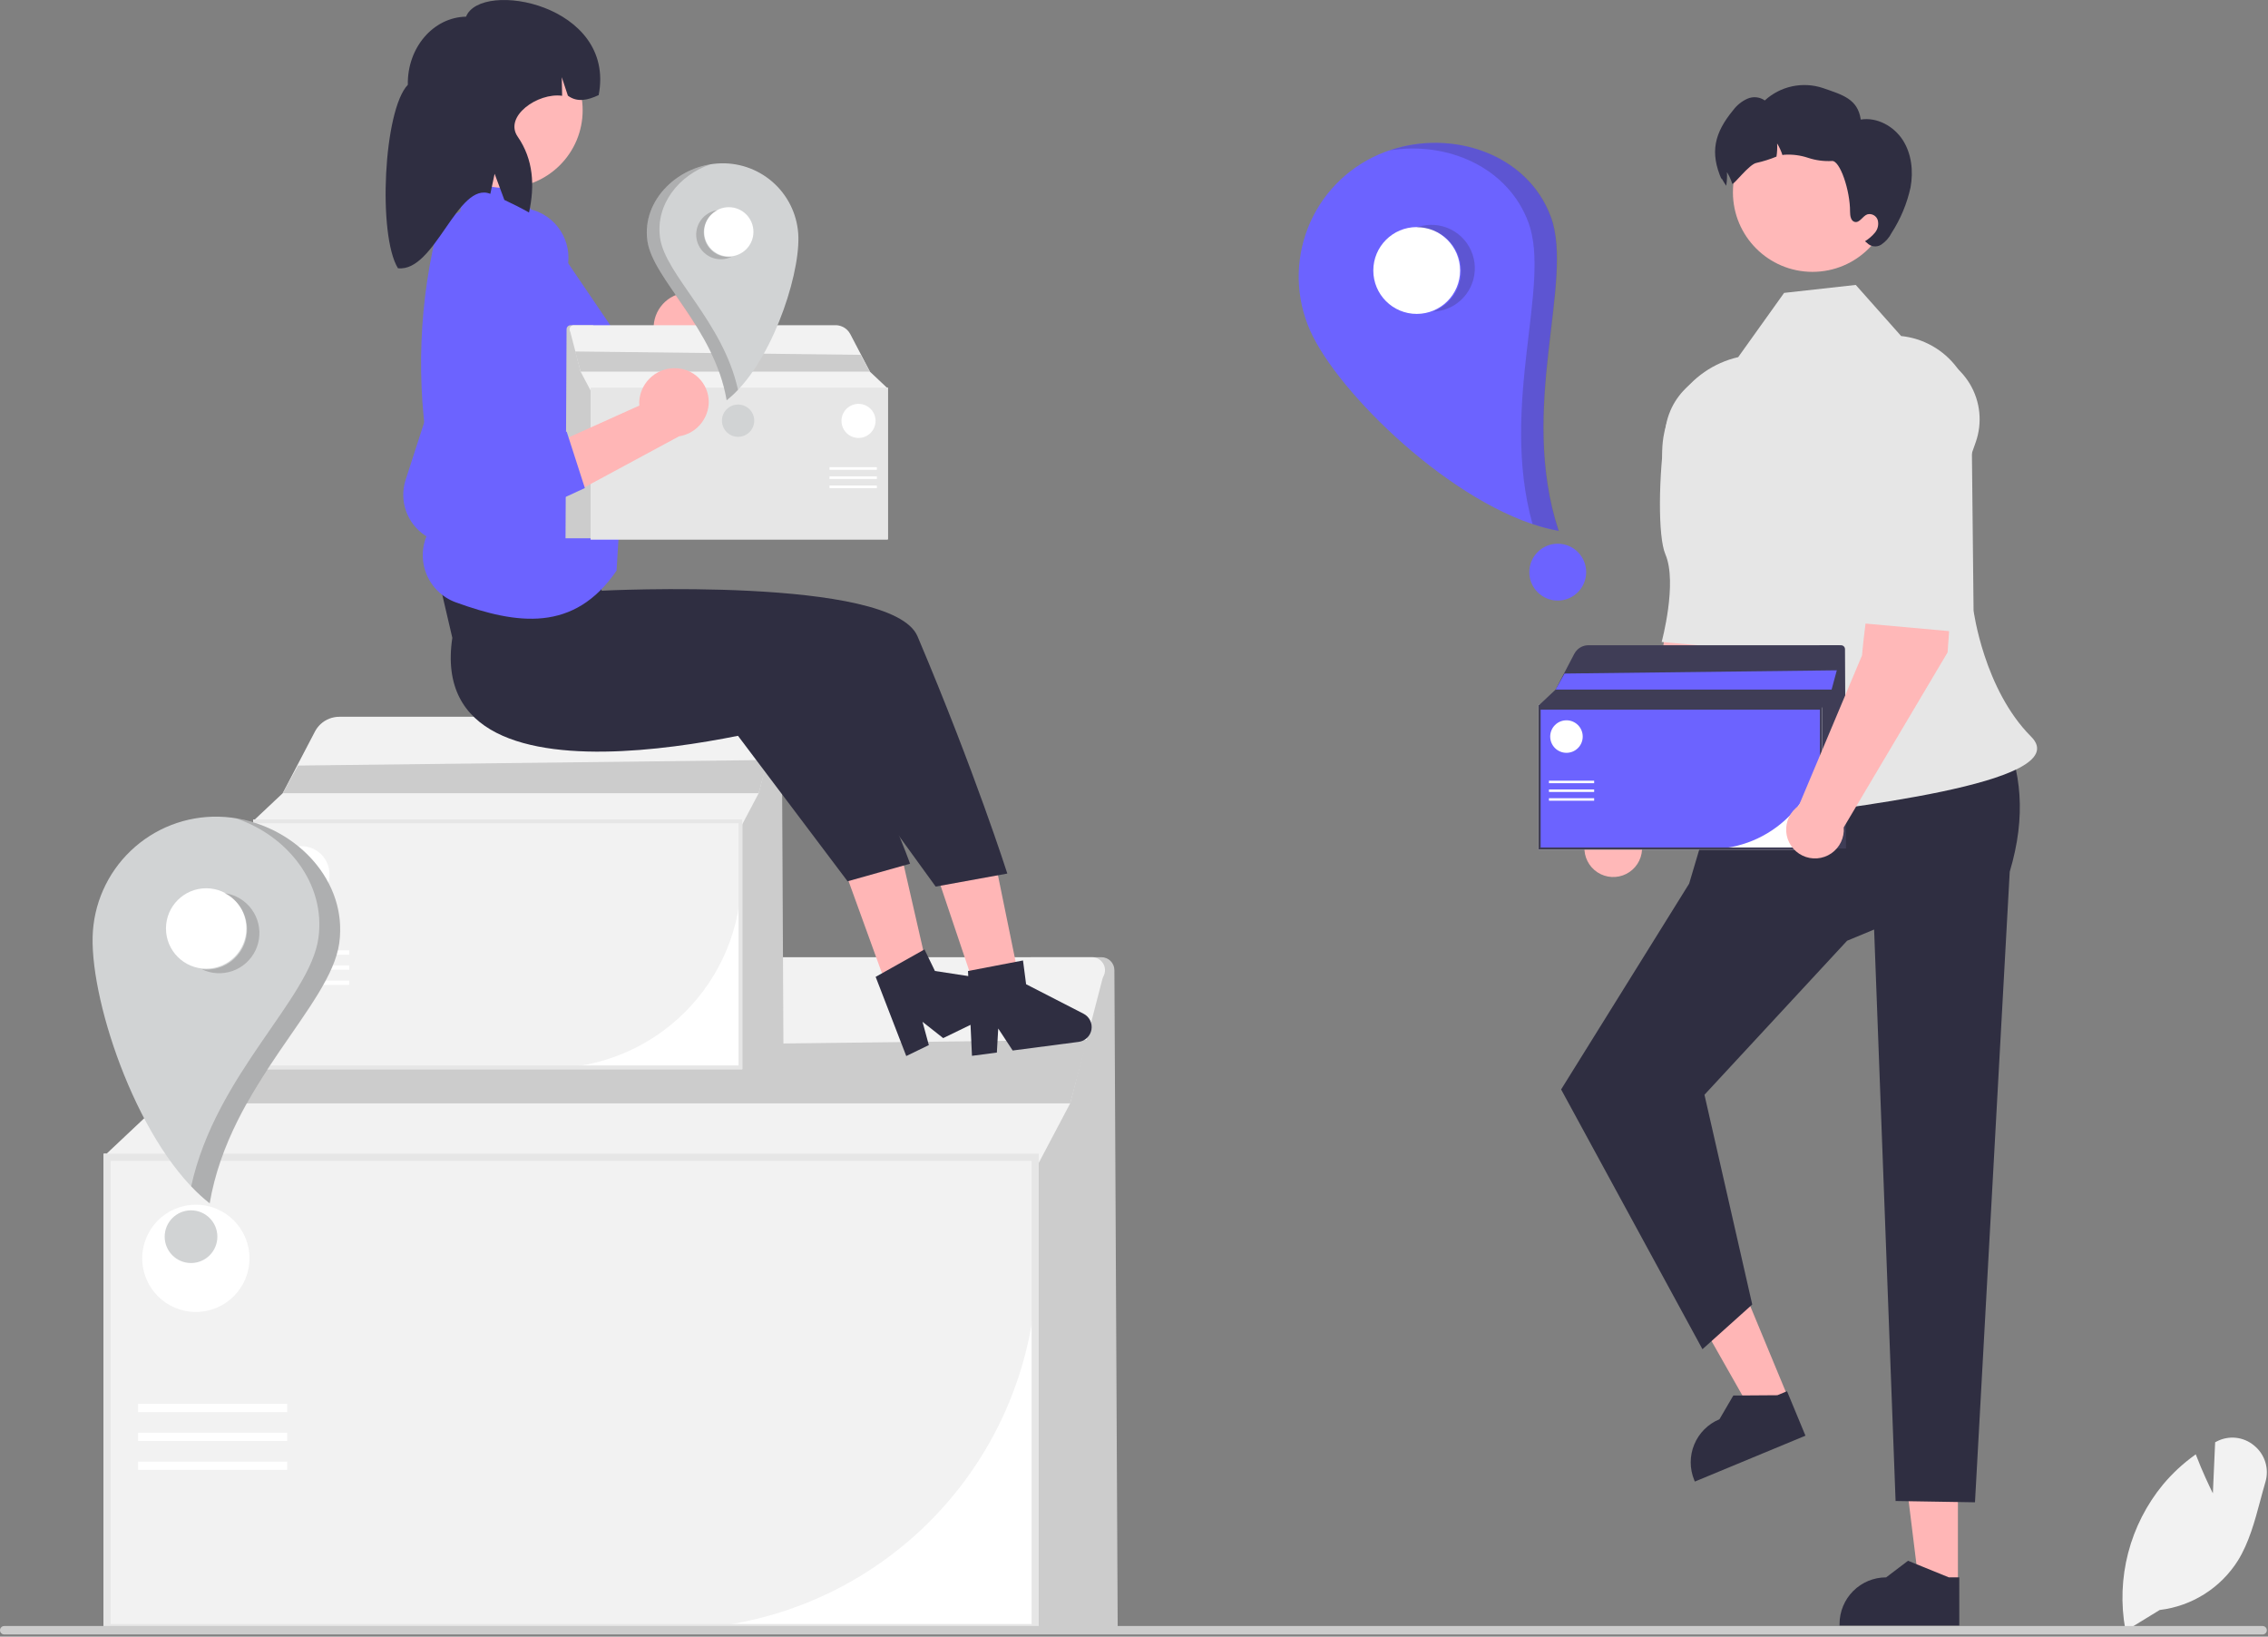 <svg width="639" height="461" viewBox="0 0 639 461" fill="none" xmlns="http://www.w3.org/2000/svg">
<rect x="0" y="0" width="639" height="461" fill="#808080" stroke="none"/>
<g clip-path="url(#clip0_700_5236)">
<path d="M314.903 458.444H290.37V269.62H310.322C311.289 269.62 312.216 270.003 312.901 270.685C313.586 271.366 313.973 272.292 313.978 273.258L314.903 458.444Z" fill="#CCCCCC"/>
<path d="M292.662 459.444H29.198V324.969H292.662V459.444Z" fill="white"/>
<path d="M188.818 458.944H29.698V325.469H292.162V355.599C292.131 382.998 281.233 409.266 261.859 428.64C242.485 448.015 216.217 458.913 188.818 458.944Z" fill="#F2F2F2"/>
<path d="M310.908 274.984C310.775 275.234 310.672 275.499 310.601 275.774L301.516 310.792L291.662 329.455H30.198V324.806L45.084 310.792L62.449 277.576C63.216 276.11 64.222 274.782 65.427 273.648C68.177 271.061 71.81 269.62 75.585 269.62H307.675C308.305 269.62 308.925 269.783 309.473 270.093C310.022 270.403 310.481 270.849 310.806 271.389C311.132 271.929 311.312 272.543 311.33 273.173C311.347 273.803 311.202 274.427 310.908 274.984Z" fill="#F2F2F2"/>
<path d="M292.662 459.444H29.198V324.969H292.662V459.444ZM31.198 457.444H290.662V326.969H31.198V457.444Z" fill="#E6E6E6"/>
<path d="M306.37 292.898L301.516 310.792H45.084L53.37 295.898L306.37 292.898Z" fill="#CCCCCC"/>
<path d="M80.912 395.436H38.913V397.76H80.912V395.436Z" fill="white"/>
<path d="M80.912 403.57H38.913V405.894H80.912V403.57Z" fill="white"/>
<path d="M80.912 411.704H38.913V414.029H80.912V411.704Z" fill="white"/>
<path d="M55.182 369.546C63.525 369.546 70.289 362.782 70.289 354.439C70.289 346.096 63.525 339.332 55.182 339.332C46.839 339.332 40.075 346.096 40.075 354.439C40.075 362.782 46.839 369.546 55.182 369.546Z" fill="white"/>
<path d="M220.756 300.644H207.926V201.898H218.36C218.866 201.898 219.35 202.098 219.709 202.454C220.067 202.811 220.269 203.295 220.272 203.8L220.756 300.644Z" fill="#CCCCCC"/>
<path d="M209.125 301.166H71.345V230.842H209.125V301.166Z" fill="white"/>
<path d="M154.819 300.905H71.607V231.104H208.863V246.86C208.847 261.189 203.148 274.926 193.016 285.058C182.885 295.189 169.148 300.889 154.819 300.905Z" fill="#F2F2F2"/>
<path d="M218.666 204.703C218.597 204.834 218.543 204.972 218.506 205.116L213.755 223.428L208.602 233.188H71.868V230.757L79.653 223.428L88.734 206.058C89.135 205.291 89.661 204.597 90.292 204.004C91.73 202.651 93.629 201.898 95.604 201.898H216.976C217.305 201.898 217.629 201.983 217.916 202.145C218.203 202.307 218.443 202.54 218.613 202.823C218.783 203.105 218.878 203.426 218.887 203.756C218.896 204.085 218.82 204.411 218.666 204.703Z" fill="#F2F2F2"/>
<path d="M209.125 301.166H71.345V230.842H209.125V301.166ZM72.391 300.12H208.079V231.888H72.391V300.12Z" fill="#E6E6E6"/>
<path d="M216.293 214.071L213.755 223.428H79.653L83.986 215.639L216.293 214.071Z" fill="#CCCCCC"/>
<path d="M98.389 267.693H76.426V268.909H98.389V267.693Z" fill="white"/>
<path d="M98.389 271.947H76.426V273.162H98.389V271.947Z" fill="white"/>
<path d="M98.389 276.201H76.426V277.416H98.389V276.201Z" fill="white"/>
<path d="M84.934 254.154C89.297 254.154 92.834 250.617 92.834 246.254C92.834 241.891 89.297 238.354 84.934 238.354C80.571 238.354 77.034 241.891 77.034 246.254C77.034 250.617 80.571 254.154 84.934 254.154Z" fill="white"/>
<path d="M598.878 459.375L598.798 458.949C597.5 451.791 597.776 444.436 599.607 437.395C601.439 430.354 604.781 423.797 609.403 418.179C612.02 415.048 615.021 412.259 618.335 409.878L618.651 409.65L618.789 410.014C620.438 414.36 622.519 418.713 623.467 420.64L624.107 406.257L624.472 406.064C626.145 405.167 628.048 404.792 629.936 404.987C631.823 405.182 633.61 405.938 635.064 407.157C636.569 408.366 637.677 409.998 638.246 411.842C638.815 413.687 638.818 415.66 638.256 417.506C637.759 419.196 637.289 420.949 636.835 422.644C635.274 428.469 633.66 434.492 630.533 439.564C628.128 443.38 624.901 446.61 621.088 449.02C617.274 451.429 612.971 452.956 608.492 453.489L598.878 459.375Z" fill="#F2F2F2"/>
<path d="M638.67 459.199C638.671 459.356 638.64 459.511 638.58 459.655C638.521 459.8 638.433 459.931 638.323 460.042C638.212 460.152 638.081 460.24 637.936 460.3C637.791 460.359 637.636 460.39 637.48 460.389H1.19C0.874 460.389 0.572 460.264 0.349 460.041C0.125 459.818 2.86102e-05 459.515 2.86102e-05 459.199C2.86102e-05 458.884 0.125 458.581 0.349 458.358C0.572 458.135 0.874 458.009 1.19 458.009H637.48C637.636 458.009 637.791 458.039 637.936 458.099C638.081 458.159 638.212 458.246 638.323 458.357C638.433 458.467 638.521 458.599 638.58 458.743C638.64 458.888 638.671 459.043 638.67 459.199Z" fill="#CCCCCC"/>
<path d="M494.345 154.724L476.132 152.115C469.972 162.415 467.783 189.83 467.783 189.83L449.959 232.195C448.779 232.997 447.83 234.095 447.21 235.38C446.589 236.665 446.317 238.091 446.422 239.514C446.528 240.937 447.006 242.307 447.809 243.486C448.612 244.666 449.712 245.613 450.998 246.232C452.283 246.852 453.709 247.121 455.132 247.014C456.555 246.908 457.925 246.428 459.103 245.623C460.282 244.818 461.227 243.718 461.845 242.431C462.463 241.145 462.731 239.719 462.623 238.296L491.888 188.985L494.345 154.724Z" fill="#FFB8B8"/>
<path d="M491.446 104.161C494.265 104.598 496.953 105.65 499.319 107.244C501.685 108.838 503.671 110.933 505.135 113.381C506.599 115.829 507.506 118.57 507.79 121.408C508.075 124.247 507.73 127.113 506.781 129.803L502.916 140.758C502.916 140.758 500.812 173.743 492.789 183.054L468.168 180.825C468.168 180.825 472.67 164.183 469.214 156.132C467.097 151.201 467.215 134.17 469.3 120.315C469.691 117.799 470.574 115.385 471.899 113.211C473.225 111.037 474.965 109.145 477.022 107.645C479.079 106.145 481.412 105.064 483.887 104.467C486.362 103.869 488.931 103.765 491.446 104.161Z" fill="#E6E6E6"/>
<path d="M551.636 446.418L540.665 446.417L535.446 404.1L551.638 404.101L551.636 446.418Z" fill="#FFB6B6"/>
<path d="M552.022 457.863L518.285 457.861V457.435C518.285 453.952 519.669 450.612 522.132 448.15C524.594 445.687 527.934 444.304 531.417 444.304L537.58 439.628L549.078 444.304L552.023 444.304L552.022 457.863Z" fill="#2F2E41"/>
<path d="M503.939 393.973L493.805 398.174L472.773 361.085L487.731 354.883L503.939 393.973Z" fill="#FFB6B6"/>
<path d="M508.681 404.396L477.517 417.319L477.353 416.925C476.019 413.708 476.018 410.093 477.349 406.875C478.681 403.657 481.236 401.099 484.453 399.765L488.355 393.086L500.767 393L503.487 391.872L508.681 404.396Z" fill="#2F2E41"/>
<path d="M564.18 205.695L486.321 213.829L475.907 248.907L439.839 306.87L479.662 380.037L493.687 367.449L480.225 308.365L520.406 264.987L528.025 261.825L534.073 422.793L556.443 423.16L566.233 245.542C570.936 229.852 569.52 216.896 564.18 205.695Z" fill="#2F2E41"/>
<path d="M535.634 94.648L522.855 80.258L502.662 82.502L489.734 100.595C482.852 102.177 476.838 106.336 472.93 112.217C469.022 118.098 467.516 125.253 468.723 132.21C473.739 161.099 490.789 189.117 485.159 203.371C476.614 225.008 476.092 233.832 496.548 230.799C517.005 227.765 585.538 220.772 572.251 207.485C558.964 194.198 556.045 171.995 556.045 171.995L555.512 121.198C556.077 118.135 556.002 114.987 555.291 111.954C554.581 108.921 553.25 106.067 551.383 103.574C549.516 101.08 547.153 98.999 544.442 97.463C541.732 95.927 538.733 94.968 535.634 94.648Z" fill="#E6E6E6"/>
<path d="M510.661 76.576C523.041 76.576 533.076 66.54 533.076 54.16C533.076 41.781 523.041 31.745 510.661 31.745C498.281 31.745 488.246 41.781 488.246 54.16C488.246 66.54 498.281 76.576 510.661 76.576Z" fill="#FFB8B8"/>
<path d="M538.28 52.829C537.279 57.371 535.474 61.697 532.949 65.603C532.279 66.934 531.277 68.071 530.041 68.904C529.415 69.306 528.668 69.475 527.93 69.383C527.192 69.291 526.51 68.943 526.002 68.399L525.457 67.955C526.526 67.296 527.481 66.467 528.284 65.501C528.681 65.017 528.958 64.444 529.089 63.831C529.221 63.218 529.205 62.583 529.041 61.977C528.848 61.381 528.43 60.882 527.877 60.586C527.323 60.291 526.676 60.221 526.073 60.392C524.76 60.907 523.962 62.806 522.589 62.513C521.478 62.27 521.246 60.806 521.246 59.655C521.286 53.637 518.378 45.085 516.127 45.347C513.852 45.472 511.574 45.167 509.412 44.449C507.247 43.729 504.963 43.438 502.687 43.59C502.526 43.611 502.364 43.641 502.193 43.671C501.828 42.528 501.326 41.433 500.698 40.41C500.769 41.645 500.708 42.883 500.516 44.105C498.705 44.852 496.834 45.443 494.923 45.872C492.843 46.165 488.268 52.385 488.056 51.749C487.691 50.606 487.19 49.511 486.562 48.488C486.633 49.722 486.572 50.961 486.38 52.183C486.37 52.234 486.37 52.274 486.36 52.325C485.35 50.981 484.734 49.346 485.078 50.598C481.695 42.944 483.008 37.461 488.329 31.009C489.366 29.622 490.738 28.52 492.317 27.808C493.108 27.461 493.975 27.323 494.835 27.408C495.694 27.493 496.517 27.798 497.225 28.293C499.395 26.303 502.058 24.93 504.938 24.316C507.817 23.701 510.809 23.868 513.602 24.799C519.146 26.728 523.417 27.859 524.265 33.675C528.849 32.938 533.565 35.543 536.089 39.43C538.603 43.328 539.118 48.276 538.28 52.829Z" fill="#2F2E41"/>
<path d="M520.103 239.01H512.664V181.751H518.714C519.007 181.751 519.288 181.867 519.496 182.073C519.704 182.28 519.821 182.561 519.823 182.854L520.103 239.01Z" fill="#3F3D56"/>
<path d="M513.359 239.313H433.465V198.535H513.359V239.313Z" fill="white"/>
<path d="M481.869 239.162H433.617V198.687H513.207V207.823C513.198 216.132 509.893 224.097 504.018 229.972C498.143 235.848 490.177 239.152 481.869 239.162Z" fill="#6C63FF"/>
<path d="M518.891 183.377C518.851 183.453 518.82 183.534 518.799 183.617L516.044 194.236L513.055 199.895H433.768V198.485L438.283 194.236L443.548 184.163C443.781 183.719 444.086 183.316 444.452 182.972C445.285 182.188 446.387 181.751 447.532 181.751H517.911C518.102 181.751 518.29 181.8 518.457 181.894C518.623 181.988 518.762 182.123 518.861 182.287C518.959 182.451 519.014 182.637 519.019 182.828C519.025 183.019 518.981 183.208 518.891 183.377Z" fill="#3F3D56"/>
<path d="M513.359 239.313H433.465V198.535H513.359V239.313ZM434.072 238.707H512.752V199.141H434.072V238.707Z" fill="#3F3D56"/>
<path d="M517.515 188.809L516.044 194.236H438.283L440.795 189.719L517.515 188.809Z" fill="#6C63FF"/>
<path d="M449.147 219.903H436.411V220.608H449.147V219.903Z" fill="white"/>
<path d="M449.147 222.37H436.411V223.075H449.147V222.37Z" fill="white"/>
<path d="M449.147 224.837H436.411V225.541H449.147V224.837Z" fill="white"/>
<path d="M441.345 212.052C443.875 212.052 445.926 210.001 445.926 207.471C445.926 204.941 443.875 202.89 441.345 202.89C438.815 202.89 436.764 204.941 436.764 207.471C436.764 210.001 438.815 212.052 441.345 212.052Z" fill="white"/>
<path d="M551.185 149.489L532.972 146.88C526.812 157.18 524.623 184.595 524.623 184.595L506.799 226.96C505.619 227.761 504.67 228.86 504.049 230.145C503.428 231.429 503.157 232.855 503.262 234.278C503.368 235.701 503.846 237.072 504.649 238.251C505.452 239.431 506.552 240.378 507.837 240.997C509.123 241.616 510.549 241.886 511.972 241.779C513.395 241.672 514.765 241.192 515.943 240.388C517.122 239.583 518.067 238.482 518.685 237.196C519.303 235.91 519.571 234.483 519.462 233.06L548.728 183.75L551.185 149.489Z" fill="#FFB8B8"/>
<path d="M541.313 98.926C544.132 99.363 546.82 100.415 549.186 102.009C551.552 103.602 553.538 105.698 555.002 108.146C556.466 110.594 557.373 113.335 557.658 116.173C557.942 119.011 557.597 121.878 556.648 124.568L552.783 135.523C552.783 135.523 557.652 168.507 549.628 177.818L525.008 175.589C525.008 175.589 529.509 158.948 526.054 150.896C523.937 145.965 524.055 128.934 526.14 115.08C527.732 104.501 530.741 97.289 541.313 98.926Z" fill="#E6E6E6"/>
<path d="M386.661 44.35C377.763 48.788 370.992 56.579 367.838 66.009C364.684 75.439 365.405 85.736 369.843 94.634C379.084 113.164 412.479 144.767 439.123 149.542C427.662 114.742 443.598 79.369 436.946 61.168C429.837 41.72 405.191 35.108 386.661 44.35Z" fill="#6C63FF"/>
<path d="M399.152 88.42C405.905 88.42 411.379 82.946 411.379 76.193C411.379 69.439 405.905 63.965 399.152 63.965C392.399 63.965 386.924 69.439 386.924 76.193C386.924 82.946 392.399 88.42 399.152 88.42Z" fill="white"/>
<path d="M438.888 169.168C443.311 169.168 446.897 165.582 446.897 161.159C446.897 156.736 443.311 153.15 438.888 153.15C434.465 153.15 430.88 156.736 430.88 161.159C430.88 165.582 434.465 169.168 438.888 169.168Z" fill="#6C63FF"/>
<path opacity="0.2" d="M402.878 63.339C404.484 63.283 406.085 63.545 407.589 64.108C409.094 64.671 410.473 65.525 411.647 66.622C412.822 67.718 413.768 69.035 414.433 70.498C415.098 71.96 415.469 73.539 415.523 75.145C415.577 76.751 415.315 78.351 414.75 79.855C414.186 81.359 413.331 82.738 412.233 83.911C411.136 85.084 409.818 86.03 408.355 86.694C406.892 87.358 405.312 87.727 403.707 87.78C406.428 86.768 408.7 84.82 410.117 82.286C411.533 79.751 412.002 76.796 411.438 73.948C410.874 71.099 409.315 68.545 407.04 66.741C404.765 64.937 401.923 64.002 399.021 64.103C400.257 63.642 401.56 63.384 402.878 63.339Z" fill="#231F20"/>
<path opacity="0.2" d="M437.007 61.176C443.66 79.376 427.724 114.749 439.185 149.549C436.67 149.086 434.193 148.437 431.774 147.609C422.436 113.968 437.092 80.353 430.664 62.768C424.912 47.029 407.673 39.699 391.485 42.373C409.252 36.313 430.493 43.353 437.007 61.176Z" fill="#231F20"/>
<path d="M61.66 230.041C52.449 229.819 43.527 233.266 36.858 239.623C30.188 245.98 26.317 254.726 26.096 263.937C25.635 283.119 39.292 323.473 59.046 338.93C64.739 305.461 93.119 283.395 95.557 265.605C98.163 246.596 80.842 230.501 61.66 230.041Z" fill="#D1D3D4"/>
<path d="M58.092 272.864C64.349 272.864 69.422 267.791 69.422 261.533C69.422 255.276 64.349 250.203 58.092 250.203C51.834 250.203 46.762 255.276 46.762 261.533C46.762 267.791 51.834 272.864 58.092 272.864Z" fill="white"/>
<path d="M53.819 355.764C57.918 355.764 61.24 352.442 61.24 348.343C61.24 344.245 57.918 340.922 53.819 340.922C49.721 340.922 46.398 344.245 46.398 348.343C46.398 352.442 49.721 355.764 53.819 355.764Z" fill="#D1D3D4"/>
<path opacity="0.2" d="M66.714 252.621C69.416 253.935 71.485 256.269 72.466 259.109C73.448 261.95 73.26 265.063 71.946 267.765C71.295 269.103 70.387 270.3 69.274 271.287C68.16 272.274 66.864 273.032 65.457 273.518C62.617 274.499 59.504 274.312 56.801 272.997C59.469 273.348 62.174 272.737 64.432 271.275C66.691 269.813 68.355 267.595 69.128 265.018C69.9 262.442 69.73 259.674 68.649 257.211C67.567 254.747 65.644 252.749 63.224 251.574C64.436 251.733 65.615 252.086 66.714 252.621Z" fill="#231F20"/>
<path opacity="0.2" d="M95.605 265.638C93.166 283.428 64.786 305.494 59.093 338.963C57.234 337.494 55.486 335.889 53.864 334.162C60.793 302.562 87.363 281.381 89.719 264.193C91.828 248.81 80.885 235.336 66.468 230.511C83.645 233.248 97.992 248.218 95.605 265.638Z" fill="#231F20"/>
<path d="M193.462 82.415C190.873 82.584 188.452 83.757 186.715 85.684C184.978 87.611 184.061 90.139 184.16 92.732C184.188 93.258 184.26 93.782 184.375 94.297L154.977 112.817L171.23 120.005L196.655 101.316C198.752 100.675 200.579 99.358 201.849 97.569C203.12 95.781 203.762 93.623 203.677 91.431C203.616 90.184 203.311 88.962 202.778 87.833C202.245 86.704 201.495 85.692 200.57 84.853C199.646 84.014 198.565 83.366 197.39 82.945C196.215 82.524 194.969 82.338 193.722 82.399C193.635 82.403 193.548 82.408 193.462 82.415Z" fill="#FFB6B6"/>
<path d="M165.113 104.399L172.399 119.432L143.591 137.97C141.542 139.3 139.186 140.084 136.748 140.248C134.309 140.411 131.87 139.948 129.661 138.903C126.975 137.618 124.78 135.494 123.407 132.853C122.033 130.211 121.556 127.195 122.046 124.258L131.393 70.893C132.021 67.158 134.056 63.806 137.079 61.526C140.102 59.246 143.884 58.211 147.648 58.634C149.48 58.835 151.256 59.394 152.873 60.281C154.489 61.167 155.916 62.364 157.07 63.801C158.224 65.239 159.084 66.89 159.6 68.66C160.117 70.43 160.279 72.285 160.079 74.118C160.063 74.263 160.045 74.407 160.024 74.551C159.954 75.064 159.856 75.573 159.73 76.075L149.526 114.027L165.113 104.399Z" fill="#6C63FF"/>
<path d="M167.161 127.704H125.962V168.902H167.161V127.704Z" fill="#FFB8B8"/>
<path d="M264.862 249.035L280.596 243.742L289.358 286.57L278.696 290.156L264.862 249.035Z" fill="#FFB6B6"/>
<path d="M238.195 245.744L253.802 240.086L263.558 282.698L252.983 286.531L238.195 245.744Z" fill="#FFB6B6"/>
<path d="M127.44 179.665C119.183 234.714 229.145 202.168 229.145 202.168L263.622 249.73L283.807 246.06C283.807 246.06 274.724 217.507 258.504 179.231C251.301 162.233 169.508 166.386 169.508 166.386L167.81 153.058L121.018 152.14L127.44 179.665Z" fill="#2F2E41"/>
<path d="M206.871 205.858L232.298 190.022C250.913 227.193 256.4 243.291 256.4 243.291L238.802 248.24L206.871 205.858Z" fill="#2F2E41"/>
<path d="M150.976 60.757L142.683 50.097L130.854 49.584L129.674 59.609L123.813 62.312C117.96 84.546 117.056 107.793 121.165 130.414C121.95 131.154 122.524 132.09 122.828 133.125C123.131 134.16 123.152 135.258 122.89 136.304L122.51 137.819L122.545 137.875C123.792 139.843 124.215 142.222 123.723 144.499L120.924 149.473C119.919 151.262 119.317 153.248 119.157 155.293C118.998 157.338 119.286 159.393 120.002 161.316C120.717 163.238 121.843 164.982 123.301 166.426C124.758 167.869 126.513 168.978 128.442 169.674C145.648 175.911 161.776 178.234 173.708 160.733L177.46 99.748L150.976 60.757Z" fill="#6C63FF"/>
<path d="M142.289 52.928C154.368 52.928 164.16 43.136 164.16 31.057C164.16 18.978 154.368 9.186 142.289 9.186C130.21 9.186 120.418 18.978 120.418 31.057C120.418 43.136 130.21 52.928 142.289 52.928Z" fill="#FFB8B8"/>
<path d="M131.309 4.692C122.049 4.87 114.704 13.46 114.904 23.878C108.051 31.028 106.391 66.199 112.117 75.556C122.592 76.772 128.963 50.857 138.149 54.603L139.36 48.948L142.103 56.313C144.437 57.389 146.754 58.57 149.053 59.857C150.705 52.278 150.296 44.911 145.855 38.494C141.909 32.794 151.511 26.026 158.377 26.983L158.277 21.747L160.001 26.951C162.678 28.918 165.639 28.206 168.675 26.785C173.598 1.196 135.48 -5.801 131.309 4.692Z" fill="#2F2E41"/>
<path d="M273.85 297.4L280.86 296.484L281.247 289.703L285.316 295.902L303.908 293.474C304.799 293.357 305.63 292.959 306.279 292.337C306.928 291.715 307.361 290.902 307.515 290.017C307.669 289.131 307.536 288.22 307.135 287.415C306.735 286.611 306.087 285.955 305.288 285.545L289.101 277.23L288.227 270.539L272.732 273.511L273.85 297.4Z" fill="#2F2E41"/>
<path d="M255.335 297.461L261.695 294.373L259.914 287.818L265.737 292.41L282.604 284.22C283.412 283.827 284.074 283.187 284.493 282.391C284.911 281.596 285.065 280.688 284.931 279.799C284.796 278.91 284.382 278.088 283.747 277.451C283.112 276.815 282.291 276.398 281.402 276.262L263.416 273.5L260.468 267.43L246.711 275.155L255.335 297.461Z" fill="#2F2E41"/>
<path d="M159.333 151.616H167.131V91.599H160.789C160.482 91.599 160.187 91.72 159.969 91.937C159.751 92.154 159.628 92.448 159.627 92.755L159.333 151.616Z" fill="#CCCCCC"/>
<path d="M166.402 109.191H250.144V151.934H166.402V109.191Z" fill="white"/>
<path d="M166.561 118.927V109.35H249.985V151.775H199.409C190.7 151.765 182.351 148.301 176.193 142.143C170.035 135.985 166.571 127.636 166.561 118.927Z" fill="#F2F2F2"/>
<path d="M160.603 93.303C160.645 93.383 160.678 93.467 160.7 93.554L163.588 104.685L166.72 110.617H249.826V109.14L245.095 104.685L239.575 94.127C239.332 93.661 239.012 93.239 238.629 92.879C237.755 92.056 236.6 91.599 235.4 91.599H161.63C161.43 91.599 161.233 91.65 161.059 91.749C160.884 91.847 160.738 91.989 160.635 92.161C160.532 92.332 160.474 92.528 160.469 92.728C160.463 92.928 160.509 93.126 160.603 93.303Z" fill="#F2F2F2"/>
<path d="M166.402 109.191H250.144V151.934H166.402V109.191ZM249.509 151.298H167.038V109.827H249.509L249.509 151.298Z" fill="#E6E6E6"/>
<path d="M162.045 98.997L163.588 104.685H245.095L242.461 99.951L162.045 98.997Z" fill="#CCCCCC"/>
<path d="M247.056 131.589H233.707V132.328H247.056V131.589Z" fill="white"/>
<path d="M247.056 134.175H233.707V134.913H247.056V134.175Z" fill="white"/>
<path d="M247.056 136.76H233.707V137.499H247.056V136.76Z" fill="white"/>
<path d="M241.885 123.36C244.537 123.36 246.687 121.21 246.687 118.558C246.687 115.906 244.537 113.757 241.885 113.757C239.233 113.757 237.083 115.906 237.083 118.558C237.083 121.21 239.233 123.36 241.885 123.36Z" fill="white"/>
<path d="M203.15 46.005C208.794 45.87 214.261 47.982 218.348 51.877C222.434 55.772 224.806 61.131 224.942 66.775C225.224 78.528 216.856 103.256 204.752 112.727C201.264 92.219 183.874 78.698 182.38 67.797C180.783 56.15 191.397 46.287 203.15 46.005Z" fill="#D1D3D4"/>
<path d="M205.337 72.245C209.171 72.245 212.279 69.136 212.279 65.302C212.279 61.468 209.171 58.36 205.337 58.36C201.502 58.36 198.394 61.468 198.394 65.302C198.394 69.136 201.502 72.245 205.337 72.245Z" fill="white"/>
<path d="M207.955 123.042C210.466 123.042 212.502 121.006 212.502 118.494C212.502 115.983 210.466 113.947 207.955 113.947C205.443 113.947 203.407 115.983 203.407 118.494C203.407 121.006 205.443 123.042 207.955 123.042Z" fill="#D1D3D4"/>
<path opacity="0.2" d="M200.053 59.841C199.234 60.24 198.5 60.796 197.896 61.478C197.291 62.161 196.826 62.955 196.529 63.817C196.231 64.679 196.106 65.591 196.161 66.501C196.215 67.411 196.449 68.301 196.847 69.121C197.246 69.941 197.803 70.674 198.485 71.279C199.167 71.883 199.962 72.348 200.823 72.646C201.685 72.943 202.597 73.068 203.507 73.014C204.417 72.959 205.307 72.725 206.127 72.327C204.493 72.541 202.835 72.167 201.452 71.272C200.068 70.376 199.048 69.017 198.574 67.438C198.101 65.859 198.205 64.163 198.868 62.653C199.531 61.144 200.709 59.92 202.192 59.2C201.449 59.297 200.727 59.513 200.053 59.841Z" fill="#231F20"/>
<path opacity="0.2" d="M182.351 67.817C183.845 78.718 201.235 92.239 204.723 112.747C205.862 111.846 206.933 110.863 207.927 109.805C203.681 90.443 187.401 77.464 185.957 66.932C184.665 57.506 191.37 49.25 200.204 46.294C189.679 47.97 180.888 57.143 182.351 67.817Z" fill="#231F20"/>
<path d="M190.783 103.736C188.195 103.544 185.636 104.37 183.648 106.037C181.66 107.704 180.401 110.081 180.139 112.662C180.094 113.187 180.092 113.715 180.134 114.241L148.45 128.501L163.548 137.876L191.321 122.897C193.487 122.553 195.479 121.502 196.985 119.908C198.491 118.313 199.428 116.265 199.647 114.083C199.876 111.572 199.098 109.074 197.484 107.137C195.87 105.201 193.553 103.984 191.043 103.756C190.956 103.748 190.87 103.741 190.783 103.736Z" fill="#FFB6B6"/>
<path d="M159.657 121.572L164.785 137.47L133.683 151.83C131.469 152.863 129.027 153.312 126.589 153.136C124.152 152.959 121.801 152.162 119.758 150.82C117.277 149.174 115.398 146.767 114.405 143.96C113.411 141.153 113.357 138.1 114.25 135.26L130.915 83.709C132.054 80.098 134.535 77.061 137.845 75.222C141.156 73.384 145.045 72.884 148.713 73.825C150.501 74.278 152.181 75.079 153.659 76.181C155.137 77.284 156.383 78.666 157.327 80.251C158.271 81.835 158.893 83.589 159.158 85.414C159.424 87.238 159.328 89.097 158.875 90.885C158.839 91.026 158.801 91.167 158.761 91.307C158.62 91.805 158.452 92.295 158.258 92.775L142.884 128.943L159.657 121.572Z" fill="#6C63FF"/>
</g>
<defs>
<clipPath id="clip0_700_5236">
<rect width="638.67" height="460.389" fill="white"/>
</clipPath>
</defs>
</svg>
